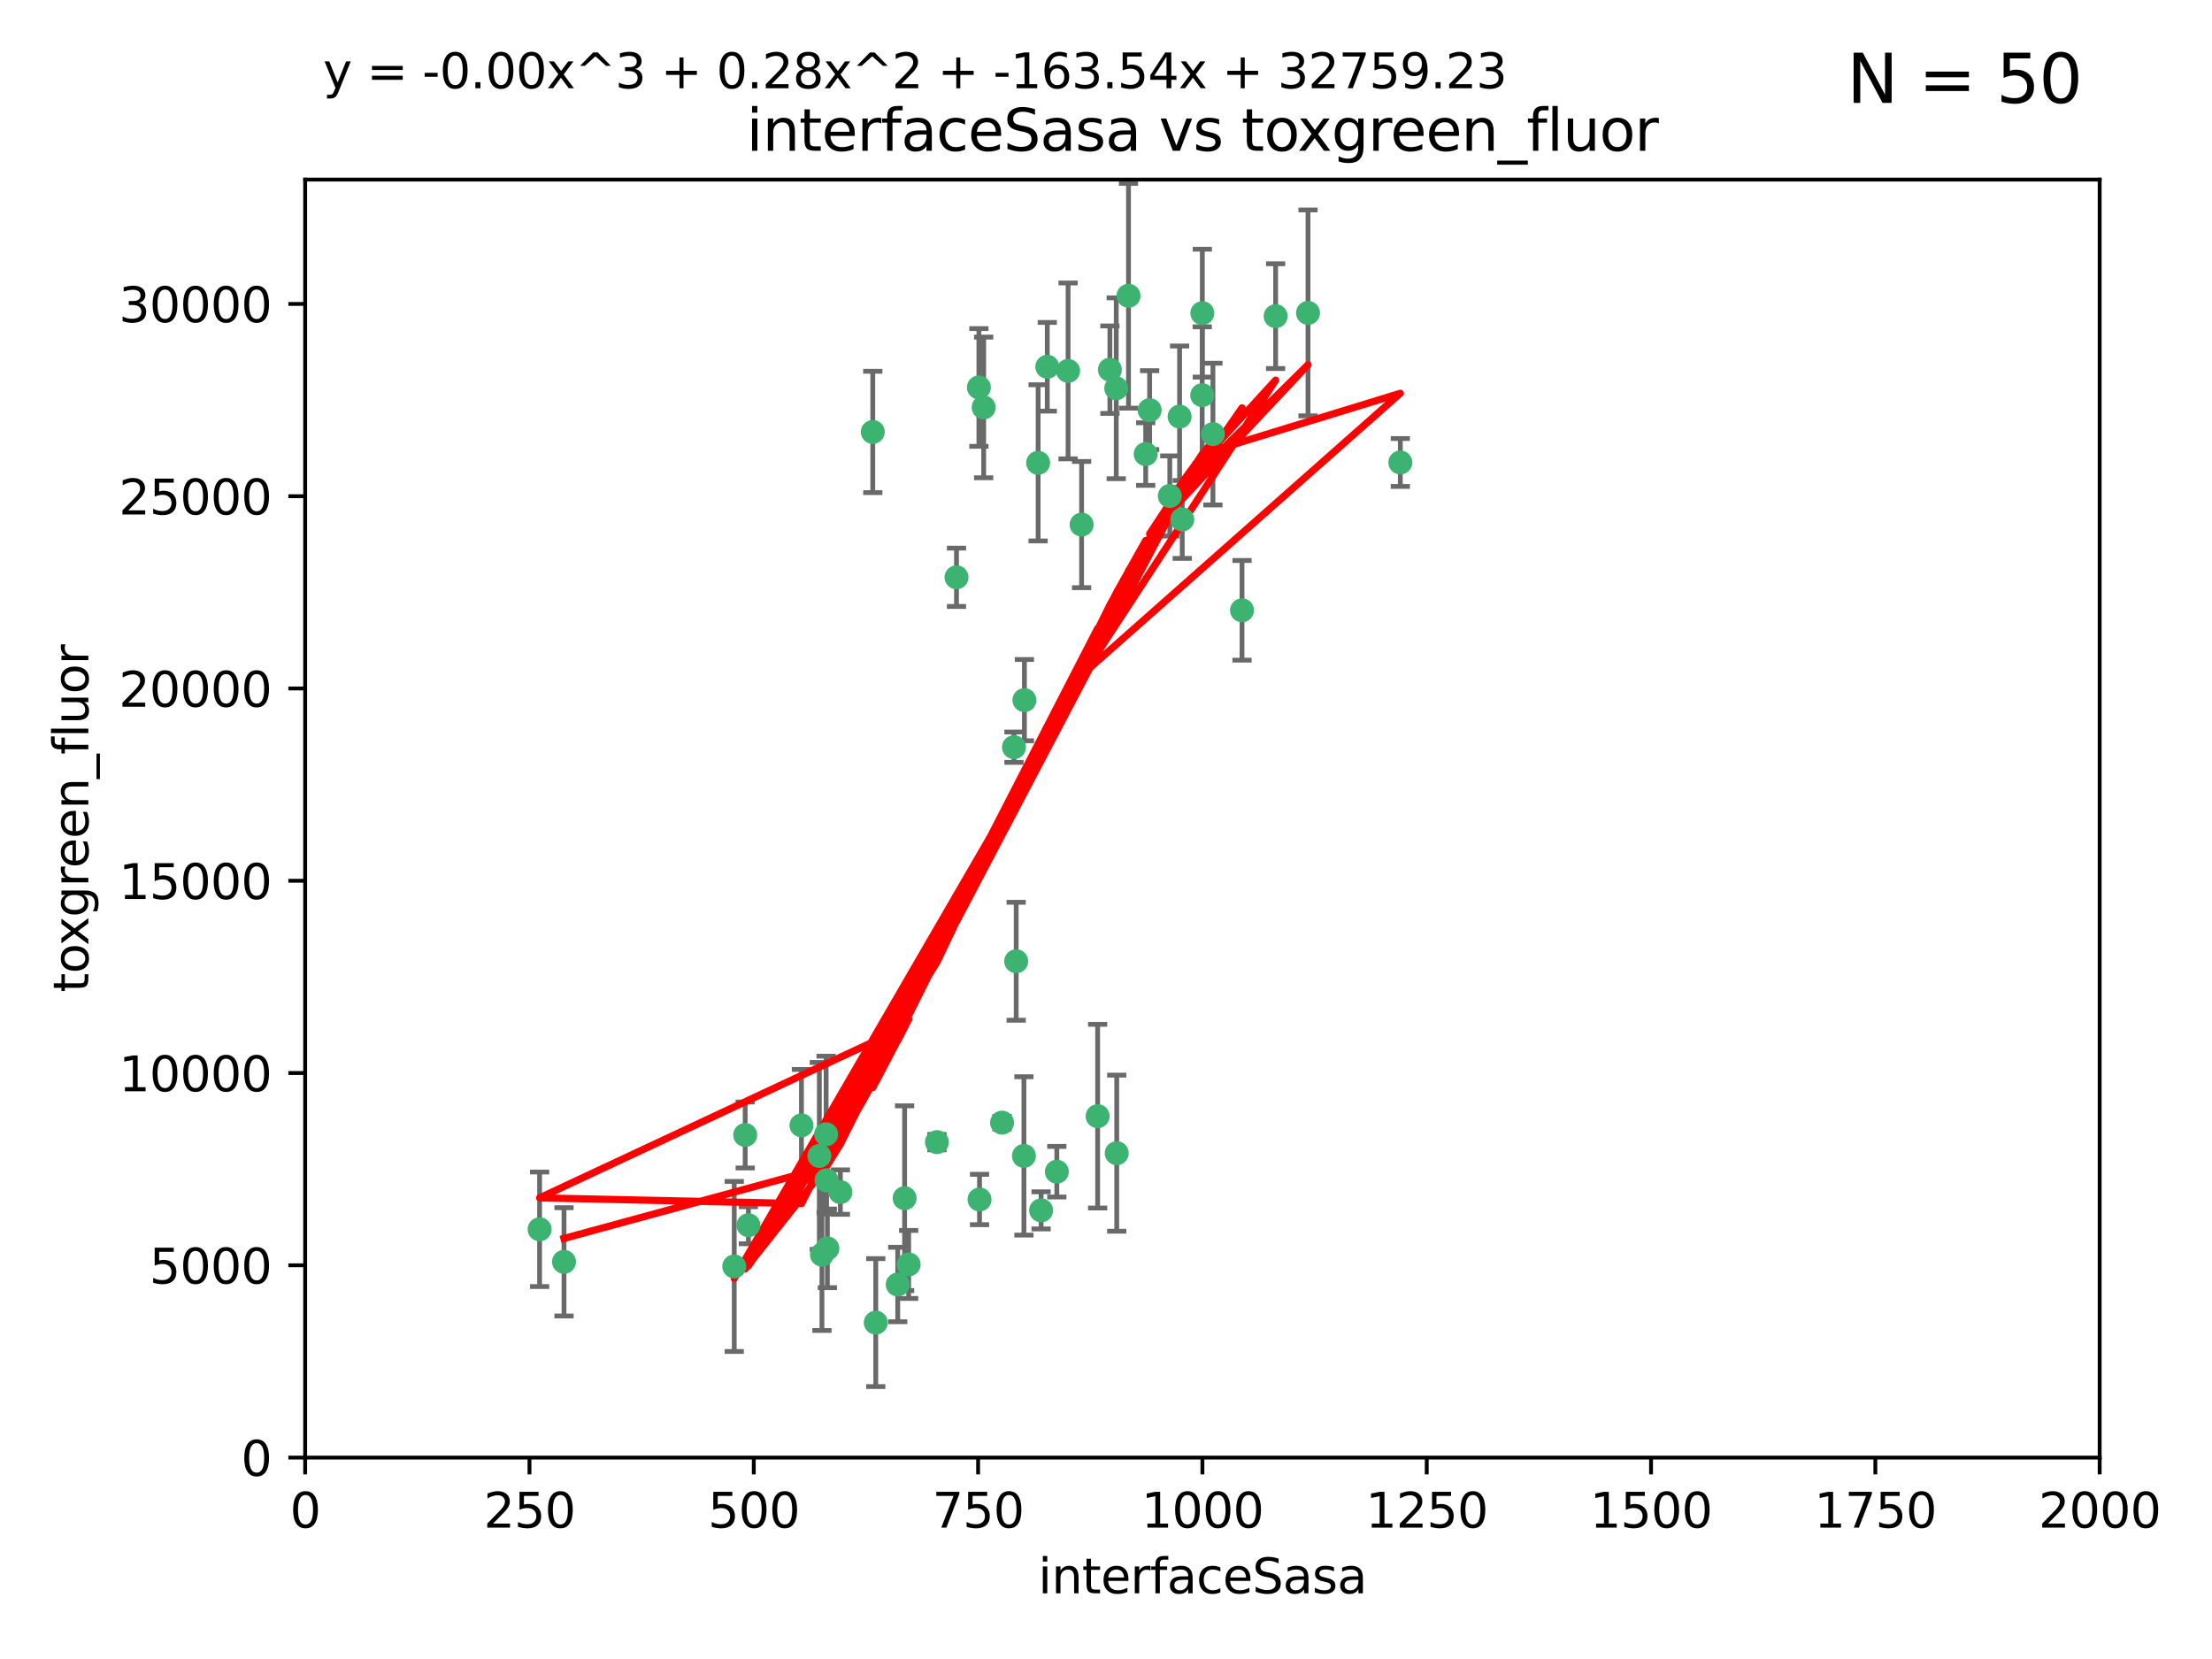 <?xml version="1.0" encoding="utf-8" standalone="no"?>
<!DOCTYPE svg PUBLIC "-//W3C//DTD SVG 1.1//EN"
  "http://www.w3.org/Graphics/SVG/1.1/DTD/svg11.dtd">
<svg xmlns:xlink="http://www.w3.org/1999/xlink" width="460.8pt" height="345.6pt" viewBox="0 0 460.8 345.6" xmlns="http://www.w3.org/2000/svg" version="1.1">
 <defs>
  <style type="text/css">*{stroke-linejoin: round; stroke-linecap: butt}</style>
 </defs>
 <g id="figure_1">
  <g id="patch_1">
   <path d="M 0 345.6 
L 460.8 345.6 
L 460.8 0 
L 0 0 
z
" style="fill: #ffffff"/>
  </g>
  <g id="axes_1">
   <g id="patch_2">
    <path d="M 63.571 303.64 
L 437.4 303.64 
L 437.4 37.411 
L 63.571 37.411 
z
" style="fill: #ffffff"/>
   </g>
   <g id="PathCollection_1">
    <defs>
     <path id="me9986a1f9c" d="M 0 1.118 
C 0.297 1.118 0.581 1 0.791 0.791 
C 1 0.581 1.118 0.297 1.118 0 
C 1.118 -0.297 1 -0.581 0.791 -0.791 
C 0.581 -1 0.297 -1.118 0 -1.118 
C -0.297 -1.118 -0.581 -1 -0.791 -0.791 
C -1 -0.581 -1.118 -0.297 -1.118 0 
C -1.118 0.297 -1 0.581 -0.791 0.791 
C -0.581 1 -0.297 1.118 0 1.118 
z
" style="stroke: #3cb371"/>
    </defs>
    <g clip-path="url(#p91a594db70)">
     <use xlink:href="#me9986a1f9c" x="243.693" y="103.319" style="fill: #3cb371; stroke: #3cb371"/>
     <use xlink:href="#me9986a1f9c" x="272.484" y="65.184" style="fill: #3cb371; stroke: #3cb371"/>
     <use xlink:href="#me9986a1f9c" x="239.489" y="85.438" style="fill: #3cb371; stroke: #3cb371"/>
     <use xlink:href="#me9986a1f9c" x="250.437" y="82.326" style="fill: #3cb371; stroke: #3cb371"/>
     <use xlink:href="#me9986a1f9c" x="218.168" y="76.407" style="fill: #3cb371; stroke: #3cb371"/>
     <use xlink:href="#me9986a1f9c" x="265.738" y="65.86" style="fill: #3cb371; stroke: #3cb371"/>
     <use xlink:href="#me9986a1f9c" x="246.284" y="108.214" style="fill: #3cb371; stroke: #3cb371"/>
     <use xlink:href="#me9986a1f9c" x="252.676" y="90.426" style="fill: #3cb371; stroke: #3cb371"/>
     <use xlink:href="#me9986a1f9c" x="235.088" y="61.614" style="fill: #3cb371; stroke: #3cb371"/>
     <use xlink:href="#me9986a1f9c" x="258.734" y="127.138" style="fill: #3cb371; stroke: #3cb371"/>
     <use xlink:href="#me9986a1f9c" x="232.534" y="80.887" style="fill: #3cb371; stroke: #3cb371"/>
     <use xlink:href="#me9986a1f9c" x="238.669" y="94.593" style="fill: #3cb371; stroke: #3cb371"/>
     <use xlink:href="#me9986a1f9c" x="231.211" y="77.01" style="fill: #3cb371; stroke: #3cb371"/>
     <use xlink:href="#me9986a1f9c" x="213.404" y="145.851" style="fill: #3cb371; stroke: #3cb371"/>
     <use xlink:href="#me9986a1f9c" x="245.731" y="86.787" style="fill: #3cb371; stroke: #3cb371"/>
     <use xlink:href="#me9986a1f9c" x="204.916" y="84.877" style="fill: #3cb371; stroke: #3cb371"/>
     <use xlink:href="#me9986a1f9c" x="222.501" y="77.272" style="fill: #3cb371; stroke: #3cb371"/>
     <use xlink:href="#me9986a1f9c" x="291.711" y="96.341" style="fill: #3cb371; stroke: #3cb371"/>
     <use xlink:href="#me9986a1f9c" x="250.465" y="65.233" style="fill: #3cb371; stroke: #3cb371"/>
     <use xlink:href="#me9986a1f9c" x="199.256" y="120.261" style="fill: #3cb371; stroke: #3cb371"/>
     <use xlink:href="#me9986a1f9c" x="211.69" y="200.248" style="fill: #3cb371; stroke: #3cb371"/>
     <use xlink:href="#me9986a1f9c" x="216.882" y="252.138" style="fill: #3cb371; stroke: #3cb371"/>
     <use xlink:href="#me9986a1f9c" x="216.26" y="96.418" style="fill: #3cb371; stroke: #3cb371"/>
     <use xlink:href="#me9986a1f9c" x="203.92" y="80.711" style="fill: #3cb371; stroke: #3cb371"/>
     <use xlink:href="#me9986a1f9c" x="181.815" y="89.982" style="fill: #3cb371; stroke: #3cb371"/>
     <use xlink:href="#me9986a1f9c" x="232.635" y="240.229" style="fill: #3cb371; stroke: #3cb371"/>
     <use xlink:href="#me9986a1f9c" x="220.157" y="244.087" style="fill: #3cb371; stroke: #3cb371"/>
     <use xlink:href="#me9986a1f9c" x="225.318" y="109.281" style="fill: #3cb371; stroke: #3cb371"/>
     <use xlink:href="#me9986a1f9c" x="211.23" y="155.653" style="fill: #3cb371; stroke: #3cb371"/>
     <use xlink:href="#me9986a1f9c" x="152.956" y="263.821" style="fill: #3cb371; stroke: #3cb371"/>
     <use xlink:href="#me9986a1f9c" x="213.303" y="240.798" style="fill: #3cb371; stroke: #3cb371"/>
     <use xlink:href="#me9986a1f9c" x="175.066" y="248.333" style="fill: #3cb371; stroke: #3cb371"/>
     <use xlink:href="#me9986a1f9c" x="172.357" y="260.057" style="fill: #3cb371; stroke: #3cb371"/>
     <use xlink:href="#me9986a1f9c" x="228.658" y="232.519" style="fill: #3cb371; stroke: #3cb371"/>
     <use xlink:href="#me9986a1f9c" x="166.957" y="234.427" style="fill: #3cb371; stroke: #3cb371"/>
     <use xlink:href="#me9986a1f9c" x="112.41" y="256.083" style="fill: #3cb371; stroke: #3cb371"/>
     <use xlink:href="#me9986a1f9c" x="188.445" y="249.606" style="fill: #3cb371; stroke: #3cb371"/>
     <use xlink:href="#me9986a1f9c" x="170.686" y="240.802" style="fill: #3cb371; stroke: #3cb371"/>
     <use xlink:href="#me9986a1f9c" x="172.183" y="245.879" style="fill: #3cb371; stroke: #3cb371"/>
     <use xlink:href="#me9986a1f9c" x="155.238" y="236.437" style="fill: #3cb371; stroke: #3cb371"/>
     <use xlink:href="#me9986a1f9c" x="195.181" y="237.927" style="fill: #3cb371; stroke: #3cb371"/>
     <use xlink:href="#me9986a1f9c" x="204.052" y="249.877" style="fill: #3cb371; stroke: #3cb371"/>
     <use xlink:href="#me9986a1f9c" x="155.909" y="255.236" style="fill: #3cb371; stroke: #3cb371"/>
     <use xlink:href="#me9986a1f9c" x="187.013" y="267.589" style="fill: #3cb371; stroke: #3cb371"/>
     <use xlink:href="#me9986a1f9c" x="189.29" y="263.407" style="fill: #3cb371; stroke: #3cb371"/>
     <use xlink:href="#me9986a1f9c" x="182.439" y="275.523" style="fill: #3cb371; stroke: #3cb371"/>
     <use xlink:href="#me9986a1f9c" x="208.742" y="233.87" style="fill: #3cb371; stroke: #3cb371"/>
     <use xlink:href="#me9986a1f9c" x="171.225" y="261.371" style="fill: #3cb371; stroke: #3cb371"/>
     <use xlink:href="#me9986a1f9c" x="172.097" y="236.293" style="fill: #3cb371; stroke: #3cb371"/>
     <use xlink:href="#me9986a1f9c" x="117.494" y="262.865" style="fill: #3cb371; stroke: #3cb371"/>
    </g>
   </g>
   <g id="matplotlib.axis_1">
    <g id="xtick_1">
     <g id="line2d_1">
      <defs>
       <path id="mc00f60d1b4" d="M 0 0 
L 0 3.5 
" style="stroke: #000000; stroke-width: 0.8"/>
      </defs>
      <g>
       <use xlink:href="#mc00f60d1b4" x="63.571" y="303.64" style="stroke: #000000; stroke-width: 0.8"/>
      </g>
     </g>
     <g id="text_1">
      <!-- 0 -->
      <g transform="translate(60.39 318.238)scale(0.1 -0.1)">
       <defs>
        <path id="DejaVuSans-30" d="M 2034 4250 
Q 1547 4250 1301 3770 
Q 1056 3291 1056 2328 
Q 1056 1369 1301 889 
Q 1547 409 2034 409 
Q 2525 409 2770 889 
Q 3016 1369 3016 2328 
Q 3016 3291 2770 3770 
Q 2525 4250 2034 4250 
z
M 2034 4750 
Q 2819 4750 3233 4129 
Q 3647 3509 3647 2328 
Q 3647 1150 3233 529 
Q 2819 -91 2034 -91 
Q 1250 -91 836 529 
Q 422 1150 422 2328 
Q 422 3509 836 4129 
Q 1250 4750 2034 4750 
z
" transform="scale(0.016)"/>
       </defs>
       <use xlink:href="#DejaVuSans-30"/>
      </g>
     </g>
    </g>
    <g id="xtick_2">
     <g id="line2d_2">
      <g>
       <use xlink:href="#mc00f60d1b4" x="110.3" y="303.64" style="stroke: #000000; stroke-width: 0.8"/>
      </g>
     </g>
     <g id="text_2">
      <!-- 250 -->
      <g transform="translate(100.756 318.238)scale(0.1 -0.1)">
       <defs>
        <path id="DejaVuSans-32" d="M 1228 531 
L 3431 531 
L 3431 0 
L 469 0 
L 469 531 
Q 828 903 1448 1529 
Q 2069 2156 2228 2338 
Q 2531 2678 2651 2914 
Q 2772 3150 2772 3378 
Q 2772 3750 2511 3984 
Q 2250 4219 1831 4219 
Q 1534 4219 1204 4116 
Q 875 4013 500 3803 
L 500 4441 
Q 881 4594 1212 4672 
Q 1544 4750 1819 4750 
Q 2544 4750 2975 4387 
Q 3406 4025 3406 3419 
Q 3406 3131 3298 2873 
Q 3191 2616 2906 2266 
Q 2828 2175 2409 1742 
Q 1991 1309 1228 531 
z
" transform="scale(0.016)"/>
        <path id="DejaVuSans-35" d="M 691 4666 
L 3169 4666 
L 3169 4134 
L 1269 4134 
L 1269 2991 
Q 1406 3038 1543 3061 
Q 1681 3084 1819 3084 
Q 2600 3084 3056 2656 
Q 3513 2228 3513 1497 
Q 3513 744 3044 326 
Q 2575 -91 1722 -91 
Q 1428 -91 1123 -41 
Q 819 9 494 109 
L 494 744 
Q 775 591 1075 516 
Q 1375 441 1709 441 
Q 2250 441 2565 725 
Q 2881 1009 2881 1497 
Q 2881 1984 2565 2268 
Q 2250 2553 1709 2553 
Q 1456 2553 1204 2497 
Q 953 2441 691 2322 
L 691 4666 
z
" transform="scale(0.016)"/>
       </defs>
       <use xlink:href="#DejaVuSans-32"/>
       <use xlink:href="#DejaVuSans-35" x="63.623"/>
       <use xlink:href="#DejaVuSans-30" x="127.246"/>
      </g>
     </g>
    </g>
    <g id="xtick_3">
     <g id="line2d_3">
      <g>
       <use xlink:href="#mc00f60d1b4" x="157.028" y="303.64" style="stroke: #000000; stroke-width: 0.8"/>
      </g>
     </g>
     <g id="text_3">
      <!-- 500 -->
      <g transform="translate(147.485 318.238)scale(0.1 -0.1)">
       <use xlink:href="#DejaVuSans-35"/>
       <use xlink:href="#DejaVuSans-30" x="63.623"/>
       <use xlink:href="#DejaVuSans-30" x="127.246"/>
      </g>
     </g>
    </g>
    <g id="xtick_4">
     <g id="line2d_4">
      <g>
       <use xlink:href="#mc00f60d1b4" x="203.757" y="303.64" style="stroke: #000000; stroke-width: 0.8"/>
      </g>
     </g>
     <g id="text_4">
      <!-- 750 -->
      <g transform="translate(194.213 318.238)scale(0.1 -0.1)">
       <defs>
        <path id="DejaVuSans-37" d="M 525 4666 
L 3525 4666 
L 3525 4397 
L 1831 0 
L 1172 0 
L 2766 4134 
L 525 4134 
L 525 4666 
z
" transform="scale(0.016)"/>
       </defs>
       <use xlink:href="#DejaVuSans-37"/>
       <use xlink:href="#DejaVuSans-35" x="63.623"/>
       <use xlink:href="#DejaVuSans-30" x="127.246"/>
      </g>
     </g>
    </g>
    <g id="xtick_5">
     <g id="line2d_5">
      <g>
       <use xlink:href="#mc00f60d1b4" x="250.486" y="303.64" style="stroke: #000000; stroke-width: 0.8"/>
      </g>
     </g>
     <g id="text_5">
      <!-- 1000 -->
      <g transform="translate(237.761 318.238)scale(0.1 -0.1)">
       <defs>
        <path id="DejaVuSans-31" d="M 794 531 
L 1825 531 
L 1825 4091 
L 703 3866 
L 703 4441 
L 1819 4666 
L 2450 4666 
L 2450 531 
L 3481 531 
L 3481 0 
L 794 0 
L 794 531 
z
" transform="scale(0.016)"/>
       </defs>
       <use xlink:href="#DejaVuSans-31"/>
       <use xlink:href="#DejaVuSans-30" x="63.623"/>
       <use xlink:href="#DejaVuSans-30" x="127.246"/>
       <use xlink:href="#DejaVuSans-30" x="190.869"/>
      </g>
     </g>
    </g>
    <g id="xtick_6">
     <g id="line2d_6">
      <g>
       <use xlink:href="#mc00f60d1b4" x="297.214" y="303.64" style="stroke: #000000; stroke-width: 0.8"/>
      </g>
     </g>
     <g id="text_6">
      <!-- 1250 -->
      <g transform="translate(284.489 318.238)scale(0.1 -0.1)">
       <use xlink:href="#DejaVuSans-31"/>
       <use xlink:href="#DejaVuSans-32" x="63.623"/>
       <use xlink:href="#DejaVuSans-35" x="127.246"/>
       <use xlink:href="#DejaVuSans-30" x="190.869"/>
      </g>
     </g>
    </g>
    <g id="xtick_7">
     <g id="line2d_7">
      <g>
       <use xlink:href="#mc00f60d1b4" x="343.943" y="303.64" style="stroke: #000000; stroke-width: 0.8"/>
      </g>
     </g>
     <g id="text_7">
      <!-- 1500 -->
      <g transform="translate(331.218 318.238)scale(0.1 -0.1)">
       <use xlink:href="#DejaVuSans-31"/>
       <use xlink:href="#DejaVuSans-35" x="63.623"/>
       <use xlink:href="#DejaVuSans-30" x="127.246"/>
       <use xlink:href="#DejaVuSans-30" x="190.869"/>
      </g>
     </g>
    </g>
    <g id="xtick_8">
     <g id="line2d_8">
      <g>
       <use xlink:href="#mc00f60d1b4" x="390.671" y="303.64" style="stroke: #000000; stroke-width: 0.8"/>
      </g>
     </g>
     <g id="text_8">
      <!-- 1750 -->
      <g transform="translate(377.946 318.238)scale(0.1 -0.1)">
       <use xlink:href="#DejaVuSans-31"/>
       <use xlink:href="#DejaVuSans-37" x="63.623"/>
       <use xlink:href="#DejaVuSans-35" x="127.246"/>
       <use xlink:href="#DejaVuSans-30" x="190.869"/>
      </g>
     </g>
    </g>
    <g id="xtick_9">
     <g id="line2d_9">
      <g>
       <use xlink:href="#mc00f60d1b4" x="437.4" y="303.64" style="stroke: #000000; stroke-width: 0.8"/>
      </g>
     </g>
     <g id="text_9">
      <!-- 2000 -->
      <g transform="translate(424.675 318.238)scale(0.1 -0.1)">
       <use xlink:href="#DejaVuSans-32"/>
       <use xlink:href="#DejaVuSans-30" x="63.623"/>
       <use xlink:href="#DejaVuSans-30" x="127.246"/>
       <use xlink:href="#DejaVuSans-30" x="190.869"/>
      </g>
     </g>
    </g>
    <g id="text_10">
     <!-- interfaceSasa -->
     <g transform="translate(216.279 331.917)scale(0.1 -0.1)">
      <defs>
       <path id="DejaVuSans-69" d="M 603 3500 
L 1178 3500 
L 1178 0 
L 603 0 
L 603 3500 
z
M 603 4863 
L 1178 4863 
L 1178 4134 
L 603 4134 
L 603 4863 
z
" transform="scale(0.016)"/>
       <path id="DejaVuSans-6e" d="M 3513 2113 
L 3513 0 
L 2938 0 
L 2938 2094 
Q 2938 2591 2744 2837 
Q 2550 3084 2163 3084 
Q 1697 3084 1428 2787 
Q 1159 2491 1159 1978 
L 1159 0 
L 581 0 
L 581 3500 
L 1159 3500 
L 1159 2956 
Q 1366 3272 1645 3428 
Q 1925 3584 2291 3584 
Q 2894 3584 3203 3211 
Q 3513 2838 3513 2113 
z
" transform="scale(0.016)"/>
       <path id="DejaVuSans-74" d="M 1172 4494 
L 1172 3500 
L 2356 3500 
L 2356 3053 
L 1172 3053 
L 1172 1153 
Q 1172 725 1289 603 
Q 1406 481 1766 481 
L 2356 481 
L 2356 0 
L 1766 0 
Q 1100 0 847 248 
Q 594 497 594 1153 
L 594 3053 
L 172 3053 
L 172 3500 
L 594 3500 
L 594 4494 
L 1172 4494 
z
" transform="scale(0.016)"/>
       <path id="DejaVuSans-65" d="M 3597 1894 
L 3597 1613 
L 953 1613 
Q 991 1019 1311 708 
Q 1631 397 2203 397 
Q 2534 397 2845 478 
Q 3156 559 3463 722 
L 3463 178 
Q 3153 47 2828 -22 
Q 2503 -91 2169 -91 
Q 1331 -91 842 396 
Q 353 884 353 1716 
Q 353 2575 817 3079 
Q 1281 3584 2069 3584 
Q 2775 3584 3186 3129 
Q 3597 2675 3597 1894 
z
M 3022 2063 
Q 3016 2534 2758 2815 
Q 2500 3097 2075 3097 
Q 1594 3097 1305 2825 
Q 1016 2553 972 2059 
L 3022 2063 
z
" transform="scale(0.016)"/>
       <path id="DejaVuSans-72" d="M 2631 2963 
Q 2534 3019 2420 3045 
Q 2306 3072 2169 3072 
Q 1681 3072 1420 2755 
Q 1159 2438 1159 1844 
L 1159 0 
L 581 0 
L 581 3500 
L 1159 3500 
L 1159 2956 
Q 1341 3275 1631 3429 
Q 1922 3584 2338 3584 
Q 2397 3584 2469 3576 
Q 2541 3569 2628 3553 
L 2631 2963 
z
" transform="scale(0.016)"/>
       <path id="DejaVuSans-66" d="M 2375 4863 
L 2375 4384 
L 1825 4384 
Q 1516 4384 1395 4259 
Q 1275 4134 1275 3809 
L 1275 3500 
L 2222 3500 
L 2222 3053 
L 1275 3053 
L 1275 0 
L 697 0 
L 697 3053 
L 147 3053 
L 147 3500 
L 697 3500 
L 697 3744 
Q 697 4328 969 4595 
Q 1241 4863 1831 4863 
L 2375 4863 
z
" transform="scale(0.016)"/>
       <path id="DejaVuSans-61" d="M 2194 1759 
Q 1497 1759 1228 1600 
Q 959 1441 959 1056 
Q 959 750 1161 570 
Q 1363 391 1709 391 
Q 2188 391 2477 730 
Q 2766 1069 2766 1631 
L 2766 1759 
L 2194 1759 
z
M 3341 1997 
L 3341 0 
L 2766 0 
L 2766 531 
Q 2569 213 2275 61 
Q 1981 -91 1556 -91 
Q 1019 -91 701 211 
Q 384 513 384 1019 
Q 384 1609 779 1909 
Q 1175 2209 1959 2209 
L 2766 2209 
L 2766 2266 
Q 2766 2663 2505 2880 
Q 2244 3097 1772 3097 
Q 1472 3097 1187 3025 
Q 903 2953 641 2809 
L 641 3341 
Q 956 3463 1253 3523 
Q 1550 3584 1831 3584 
Q 2591 3584 2966 3190 
Q 3341 2797 3341 1997 
z
" transform="scale(0.016)"/>
       <path id="DejaVuSans-63" d="M 3122 3366 
L 3122 2828 
Q 2878 2963 2633 3030 
Q 2388 3097 2138 3097 
Q 1578 3097 1268 2742 
Q 959 2388 959 1747 
Q 959 1106 1268 751 
Q 1578 397 2138 397 
Q 2388 397 2633 464 
Q 2878 531 3122 666 
L 3122 134 
Q 2881 22 2623 -34 
Q 2366 -91 2075 -91 
Q 1284 -91 818 406 
Q 353 903 353 1747 
Q 353 2603 823 3093 
Q 1294 3584 2113 3584 
Q 2378 3584 2631 3529 
Q 2884 3475 3122 3366 
z
" transform="scale(0.016)"/>
       <path id="DejaVuSans-53" d="M 3425 4513 
L 3425 3897 
Q 3066 4069 2747 4153 
Q 2428 4238 2131 4238 
Q 1616 4238 1336 4038 
Q 1056 3838 1056 3469 
Q 1056 3159 1242 3001 
Q 1428 2844 1947 2747 
L 2328 2669 
Q 3034 2534 3370 2195 
Q 3706 1856 3706 1288 
Q 3706 609 3251 259 
Q 2797 -91 1919 -91 
Q 1588 -91 1214 -16 
Q 841 59 441 206 
L 441 856 
Q 825 641 1194 531 
Q 1563 422 1919 422 
Q 2459 422 2753 634 
Q 3047 847 3047 1241 
Q 3047 1584 2836 1778 
Q 2625 1972 2144 2069 
L 1759 2144 
Q 1053 2284 737 2584 
Q 422 2884 422 3419 
Q 422 4038 858 4394 
Q 1294 4750 2059 4750 
Q 2388 4750 2728 4690 
Q 3069 4631 3425 4513 
z
" transform="scale(0.016)"/>
       <path id="DejaVuSans-73" d="M 2834 3397 
L 2834 2853 
Q 2591 2978 2328 3040 
Q 2066 3103 1784 3103 
Q 1356 3103 1142 2972 
Q 928 2841 928 2578 
Q 928 2378 1081 2264 
Q 1234 2150 1697 2047 
L 1894 2003 
Q 2506 1872 2764 1633 
Q 3022 1394 3022 966 
Q 3022 478 2636 193 
Q 2250 -91 1575 -91 
Q 1294 -91 989 -36 
Q 684 19 347 128 
L 347 722 
Q 666 556 975 473 
Q 1284 391 1588 391 
Q 1994 391 2212 530 
Q 2431 669 2431 922 
Q 2431 1156 2273 1281 
Q 2116 1406 1581 1522 
L 1381 1569 
Q 847 1681 609 1914 
Q 372 2147 372 2553 
Q 372 3047 722 3315 
Q 1072 3584 1716 3584 
Q 2034 3584 2315 3537 
Q 2597 3491 2834 3397 
z
" transform="scale(0.016)"/>
      </defs>
      <use xlink:href="#DejaVuSans-69"/>
      <use xlink:href="#DejaVuSans-6e" x="27.783"/>
      <use xlink:href="#DejaVuSans-74" x="91.162"/>
      <use xlink:href="#DejaVuSans-65" x="130.371"/>
      <use xlink:href="#DejaVuSans-72" x="191.895"/>
      <use xlink:href="#DejaVuSans-66" x="233.008"/>
      <use xlink:href="#DejaVuSans-61" x="268.213"/>
      <use xlink:href="#DejaVuSans-63" x="329.492"/>
      <use xlink:href="#DejaVuSans-65" x="384.473"/>
      <use xlink:href="#DejaVuSans-53" x="445.996"/>
      <use xlink:href="#DejaVuSans-61" x="509.473"/>
      <use xlink:href="#DejaVuSans-73" x="570.752"/>
      <use xlink:href="#DejaVuSans-61" x="622.852"/>
     </g>
    </g>
   </g>
   <g id="matplotlib.axis_2">
    <g id="ytick_1">
     <g id="line2d_10">
      <defs>
       <path id="mcfb95c2ca8" d="M 0 0 
L -3.5 0 
" style="stroke: #000000; stroke-width: 0.8"/>
      </defs>
      <g>
       <use xlink:href="#mcfb95c2ca8" x="63.571" y="303.64" style="stroke: #000000; stroke-width: 0.8"/>
      </g>
     </g>
     <g id="text_11">
      <!-- 0 -->
      <g transform="translate(50.209 307.439)scale(0.1 -0.1)">
       <use xlink:href="#DejaVuSans-30"/>
      </g>
     </g>
    </g>
    <g id="ytick_2">
     <g id="line2d_11">
      <g>
       <use xlink:href="#mcfb95c2ca8" x="63.571" y="263.586" style="stroke: #000000; stroke-width: 0.8"/>
      </g>
     </g>
     <g id="text_12">
      <!-- 5000 -->
      <g transform="translate(31.121 267.385)scale(0.1 -0.1)">
       <use xlink:href="#DejaVuSans-35"/>
       <use xlink:href="#DejaVuSans-30" x="63.623"/>
       <use xlink:href="#DejaVuSans-30" x="127.246"/>
       <use xlink:href="#DejaVuSans-30" x="190.869"/>
      </g>
     </g>
    </g>
    <g id="ytick_3">
     <g id="line2d_12">
      <g>
       <use xlink:href="#mcfb95c2ca8" x="63.571" y="223.532" style="stroke: #000000; stroke-width: 0.8"/>
      </g>
     </g>
     <g id="text_13">
      <!-- 10000 -->
      <g transform="translate(24.759 227.331)scale(0.1 -0.1)">
       <use xlink:href="#DejaVuSans-31"/>
       <use xlink:href="#DejaVuSans-30" x="63.623"/>
       <use xlink:href="#DejaVuSans-30" x="127.246"/>
       <use xlink:href="#DejaVuSans-30" x="190.869"/>
       <use xlink:href="#DejaVuSans-30" x="254.492"/>
      </g>
     </g>
    </g>
    <g id="ytick_4">
     <g id="line2d_13">
      <g>
       <use xlink:href="#mcfb95c2ca8" x="63.571" y="183.478" style="stroke: #000000; stroke-width: 0.8"/>
      </g>
     </g>
     <g id="text_14">
      <!-- 15000 -->
      <g transform="translate(24.759 187.278)scale(0.1 -0.1)">
       <use xlink:href="#DejaVuSans-31"/>
       <use xlink:href="#DejaVuSans-35" x="63.623"/>
       <use xlink:href="#DejaVuSans-30" x="127.246"/>
       <use xlink:href="#DejaVuSans-30" x="190.869"/>
       <use xlink:href="#DejaVuSans-30" x="254.492"/>
      </g>
     </g>
    </g>
    <g id="ytick_5">
     <g id="line2d_14">
      <g>
       <use xlink:href="#mcfb95c2ca8" x="63.571" y="143.424" style="stroke: #000000; stroke-width: 0.8"/>
      </g>
     </g>
     <g id="text_15">
      <!-- 20000 -->
      <g transform="translate(24.759 147.224)scale(0.1 -0.1)">
       <use xlink:href="#DejaVuSans-32"/>
       <use xlink:href="#DejaVuSans-30" x="63.623"/>
       <use xlink:href="#DejaVuSans-30" x="127.246"/>
       <use xlink:href="#DejaVuSans-30" x="190.869"/>
       <use xlink:href="#DejaVuSans-30" x="254.492"/>
      </g>
     </g>
    </g>
    <g id="ytick_6">
     <g id="line2d_15">
      <g>
       <use xlink:href="#mcfb95c2ca8" x="63.571" y="103.371" style="stroke: #000000; stroke-width: 0.8"/>
      </g>
     </g>
     <g id="text_16">
      <!-- 25000 -->
      <g transform="translate(24.759 107.17)scale(0.1 -0.1)">
       <use xlink:href="#DejaVuSans-32"/>
       <use xlink:href="#DejaVuSans-35" x="63.623"/>
       <use xlink:href="#DejaVuSans-30" x="127.246"/>
       <use xlink:href="#DejaVuSans-30" x="190.869"/>
       <use xlink:href="#DejaVuSans-30" x="254.492"/>
      </g>
     </g>
    </g>
    <g id="ytick_7">
     <g id="line2d_16">
      <g>
       <use xlink:href="#mcfb95c2ca8" x="63.571" y="63.317" style="stroke: #000000; stroke-width: 0.8"/>
      </g>
     </g>
     <g id="text_17">
      <!-- 30000 -->
      <g transform="translate(24.759 67.116)scale(0.1 -0.1)">
       <defs>
        <path id="DejaVuSans-33" d="M 2597 2516 
Q 3050 2419 3304 2112 
Q 3559 1806 3559 1356 
Q 3559 666 3084 287 
Q 2609 -91 1734 -91 
Q 1441 -91 1130 -33 
Q 819 25 488 141 
L 488 750 
Q 750 597 1062 519 
Q 1375 441 1716 441 
Q 2309 441 2620 675 
Q 2931 909 2931 1356 
Q 2931 1769 2642 2001 
Q 2353 2234 1838 2234 
L 1294 2234 
L 1294 2753 
L 1863 2753 
Q 2328 2753 2575 2939 
Q 2822 3125 2822 3475 
Q 2822 3834 2567 4026 
Q 2313 4219 1838 4219 
Q 1578 4219 1281 4162 
Q 984 4106 628 3988 
L 628 4550 
Q 988 4650 1302 4700 
Q 1616 4750 1894 4750 
Q 2613 4750 3031 4423 
Q 3450 4097 3450 3541 
Q 3450 3153 3228 2886 
Q 3006 2619 2597 2516 
z
" transform="scale(0.016)"/>
       </defs>
       <use xlink:href="#DejaVuSans-33"/>
       <use xlink:href="#DejaVuSans-30" x="63.623"/>
       <use xlink:href="#DejaVuSans-30" x="127.246"/>
       <use xlink:href="#DejaVuSans-30" x="190.869"/>
       <use xlink:href="#DejaVuSans-30" x="254.492"/>
      </g>
     </g>
    </g>
    <g id="text_18">
     <!-- toxgreen_fluor -->
     <g transform="translate(18.401 206.72)rotate(-90)scale(0.1 -0.1)">
      <defs>
       <path id="DejaVuSans-6f" d="M 1959 3097 
Q 1497 3097 1228 2736 
Q 959 2375 959 1747 
Q 959 1119 1226 758 
Q 1494 397 1959 397 
Q 2419 397 2687 759 
Q 2956 1122 2956 1747 
Q 2956 2369 2687 2733 
Q 2419 3097 1959 3097 
z
M 1959 3584 
Q 2709 3584 3137 3096 
Q 3566 2609 3566 1747 
Q 3566 888 3137 398 
Q 2709 -91 1959 -91 
Q 1206 -91 779 398 
Q 353 888 353 1747 
Q 353 2609 779 3096 
Q 1206 3584 1959 3584 
z
" transform="scale(0.016)"/>
       <path id="DejaVuSans-78" d="M 3513 3500 
L 2247 1797 
L 3578 0 
L 2900 0 
L 1881 1375 
L 863 0 
L 184 0 
L 1544 1831 
L 300 3500 
L 978 3500 
L 1906 2253 
L 2834 3500 
L 3513 3500 
z
" transform="scale(0.016)"/>
       <path id="DejaVuSans-67" d="M 2906 1791 
Q 2906 2416 2648 2759 
Q 2391 3103 1925 3103 
Q 1463 3103 1205 2759 
Q 947 2416 947 1791 
Q 947 1169 1205 825 
Q 1463 481 1925 481 
Q 2391 481 2648 825 
Q 2906 1169 2906 1791 
z
M 3481 434 
Q 3481 -459 3084 -895 
Q 2688 -1331 1869 -1331 
Q 1566 -1331 1297 -1286 
Q 1028 -1241 775 -1147 
L 775 -588 
Q 1028 -725 1275 -790 
Q 1522 -856 1778 -856 
Q 2344 -856 2625 -561 
Q 2906 -266 2906 331 
L 2906 616 
Q 2728 306 2450 153 
Q 2172 0 1784 0 
Q 1141 0 747 490 
Q 353 981 353 1791 
Q 353 2603 747 3093 
Q 1141 3584 1784 3584 
Q 2172 3584 2450 3431 
Q 2728 3278 2906 2969 
L 2906 3500 
L 3481 3500 
L 3481 434 
z
" transform="scale(0.016)"/>
       <path id="DejaVuSans-5f" d="M 3263 -1063 
L 3263 -1509 
L -63 -1509 
L -63 -1063 
L 3263 -1063 
z
" transform="scale(0.016)"/>
       <path id="DejaVuSans-6c" d="M 603 4863 
L 1178 4863 
L 1178 0 
L 603 0 
L 603 4863 
z
" transform="scale(0.016)"/>
       <path id="DejaVuSans-75" d="M 544 1381 
L 544 3500 
L 1119 3500 
L 1119 1403 
Q 1119 906 1312 657 
Q 1506 409 1894 409 
Q 2359 409 2629 706 
Q 2900 1003 2900 1516 
L 2900 3500 
L 3475 3500 
L 3475 0 
L 2900 0 
L 2900 538 
Q 2691 219 2414 64 
Q 2138 -91 1772 -91 
Q 1169 -91 856 284 
Q 544 659 544 1381 
z
M 1991 3584 
L 1991 3584 
z
" transform="scale(0.016)"/>
      </defs>
      <use xlink:href="#DejaVuSans-74"/>
      <use xlink:href="#DejaVuSans-6f" x="39.209"/>
      <use xlink:href="#DejaVuSans-78" x="97.266"/>
      <use xlink:href="#DejaVuSans-67" x="156.445"/>
      <use xlink:href="#DejaVuSans-72" x="219.922"/>
      <use xlink:href="#DejaVuSans-65" x="258.785"/>
      <use xlink:href="#DejaVuSans-65" x="320.309"/>
      <use xlink:href="#DejaVuSans-6e" x="381.832"/>
      <use xlink:href="#DejaVuSans-5f" x="445.211"/>
      <use xlink:href="#DejaVuSans-66" x="495.211"/>
      <use xlink:href="#DejaVuSans-6c" x="530.416"/>
      <use xlink:href="#DejaVuSans-75" x="558.199"/>
      <use xlink:href="#DejaVuSans-6f" x="621.578"/>
      <use xlink:href="#DejaVuSans-72" x="682.76"/>
     </g>
    </g>
   </g>
   <g id="LineCollection_1">
    <path d="M 243.693 111.662 
L 243.693 94.976 
" clip-path="url(#p91a594db70)" style="fill: none; stroke: #696969"/>
    <path d="M 272.484 86.629 
L 272.484 43.739 
" clip-path="url(#p91a594db70)" style="fill: none; stroke: #696969"/>
    <path d="M 239.489 93.658 
L 239.489 77.218 
" clip-path="url(#p91a594db70)" style="fill: none; stroke: #696969"/>
    <path d="M 250.437 96.567 
L 250.437 68.086 
" clip-path="url(#p91a594db70)" style="fill: none; stroke: #696969"/>
    <path d="M 218.168 85.641 
L 218.168 67.173 
" clip-path="url(#p91a594db70)" style="fill: none; stroke: #696969"/>
    <path d="M 265.738 76.775 
L 265.738 54.946 
" clip-path="url(#p91a594db70)" style="fill: none; stroke: #696969"/>
    <path d="M 246.284 116.326 
L 246.284 100.101 
" clip-path="url(#p91a594db70)" style="fill: none; stroke: #696969"/>
    <path d="M 252.676 105.189 
L 252.676 75.663 
" clip-path="url(#p91a594db70)" style="fill: none; stroke: #696969"/>
    <path d="M 235.088 85.029 
L 235.088 38.199 
" clip-path="url(#p91a594db70)" style="fill: none; stroke: #696969"/>
    <path d="M 258.734 137.518 
L 258.734 116.759 
" clip-path="url(#p91a594db70)" style="fill: none; stroke: #696969"/>
    <path d="M 232.534 99.727 
L 232.534 62.047 
" clip-path="url(#p91a594db70)" style="fill: none; stroke: #696969"/>
    <path d="M 238.669 101.108 
L 238.669 88.078 
" clip-path="url(#p91a594db70)" style="fill: none; stroke: #696969"/>
    <path d="M 231.211 86.119 
L 231.211 67.901 
" clip-path="url(#p91a594db70)" style="fill: none; stroke: #696969"/>
    <path d="M 213.404 154.314 
L 213.404 137.387 
" clip-path="url(#p91a594db70)" style="fill: none; stroke: #696969"/>
    <path d="M 245.731 101.495 
L 245.731 72.08 
" clip-path="url(#p91a594db70)" style="fill: none; stroke: #696969"/>
    <path d="M 204.916 99.526 
L 204.916 70.227 
" clip-path="url(#p91a594db70)" style="fill: none; stroke: #696969"/>
    <path d="M 222.501 95.589 
L 222.501 58.955 
" clip-path="url(#p91a594db70)" style="fill: none; stroke: #696969"/>
    <path d="M 291.711 101.329 
L 291.711 91.353 
" clip-path="url(#p91a594db70)" style="fill: none; stroke: #696969"/>
    <path d="M 250.465 78.556 
L 250.465 51.911 
" clip-path="url(#p91a594db70)" style="fill: none; stroke: #696969"/>
    <path d="M 199.256 126.332 
L 199.256 114.19 
" clip-path="url(#p91a594db70)" style="fill: none; stroke: #696969"/>
    <path d="M 211.69 212.532 
L 211.69 187.964 
" clip-path="url(#p91a594db70)" style="fill: none; stroke: #696969"/>
    <path d="M 216.882 256.007 
L 216.882 248.269 
" clip-path="url(#p91a594db70)" style="fill: none; stroke: #696969"/>
    <path d="M 216.26 112.691 
L 216.26 80.146 
" clip-path="url(#p91a594db70)" style="fill: none; stroke: #696969"/>
    <path d="M 203.92 92.975 
L 203.92 68.447 
" clip-path="url(#p91a594db70)" style="fill: none; stroke: #696969"/>
    <path d="M 181.815 102.623 
L 181.815 77.342 
" clip-path="url(#p91a594db70)" style="fill: none; stroke: #696969"/>
    <path d="M 232.635 256.484 
L 232.635 223.973 
" clip-path="url(#p91a594db70)" style="fill: none; stroke: #696969"/>
    <path d="M 220.157 249.358 
L 220.157 238.816 
" clip-path="url(#p91a594db70)" style="fill: none; stroke: #696969"/>
    <path d="M 225.318 122.425 
L 225.318 96.137 
" clip-path="url(#p91a594db70)" style="fill: none; stroke: #696969"/>
    <path d="M 211.23 158.82 
L 211.23 152.486 
" clip-path="url(#p91a594db70)" style="fill: none; stroke: #696969"/>
    <path d="M 152.956 281.536 
L 152.956 246.107 
" clip-path="url(#p91a594db70)" style="fill: none; stroke: #696969"/>
    <path d="M 213.303 257.291 
L 213.303 224.306 
" clip-path="url(#p91a594db70)" style="fill: none; stroke: #696969"/>
    <path d="M 175.066 252.959 
L 175.066 243.707 
" clip-path="url(#p91a594db70)" style="fill: none; stroke: #696969"/>
    <path d="M 172.357 268.246 
L 172.357 251.867 
" clip-path="url(#p91a594db70)" style="fill: none; stroke: #696969"/>
    <path d="M 228.658 251.65 
L 228.658 213.389 
" clip-path="url(#p91a594db70)" style="fill: none; stroke: #696969"/>
    <path d="M 166.957 246.063 
L 166.957 222.79 
" clip-path="url(#p91a594db70)" style="fill: none; stroke: #696969"/>
    <path d="M 112.41 268.01 
L 112.41 244.156 
" clip-path="url(#p91a594db70)" style="fill: none; stroke: #696969"/>
    <path d="M 188.445 268.849 
L 188.445 230.363 
" clip-path="url(#p91a594db70)" style="fill: none; stroke: #696969"/>
    <path d="M 170.686 260.273 
L 170.686 221.332 
" clip-path="url(#p91a594db70)" style="fill: none; stroke: #696969"/>
    <path d="M 172.183 252.874 
L 172.183 238.884 
" clip-path="url(#p91a594db70)" style="fill: none; stroke: #696969"/>
    <path d="M 155.238 243.306 
L 155.238 229.567 
" clip-path="url(#p91a594db70)" style="fill: none; stroke: #696969"/>
    <path d="M 195.181 239.532 
L 195.181 236.321 
" clip-path="url(#p91a594db70)" style="fill: none; stroke: #696969"/>
    <path d="M 204.052 255.122 
L 204.052 244.631 
" clip-path="url(#p91a594db70)" style="fill: none; stroke: #696969"/>
    <path d="M 155.909 259.098 
L 155.909 251.375 
" clip-path="url(#p91a594db70)" style="fill: none; stroke: #696969"/>
    <path d="M 187.013 275.347 
L 187.013 259.831 
" clip-path="url(#p91a594db70)" style="fill: none; stroke: #696969"/>
    <path d="M 189.29 270.491 
L 189.29 256.323 
" clip-path="url(#p91a594db70)" style="fill: none; stroke: #696969"/>
    <path d="M 182.439 288.85 
L 182.439 262.196 
" clip-path="url(#p91a594db70)" style="fill: none; stroke: #696969"/>
    <path d="M 208.742 235.199 
L 208.742 232.541 
" clip-path="url(#p91a594db70)" style="fill: none; stroke: #696969"/>
    <path d="M 171.225 277.161 
L 171.225 245.581 
" clip-path="url(#p91a594db70)" style="fill: none; stroke: #696969"/>
    <path d="M 172.097 252.564 
L 172.097 220.021 
" clip-path="url(#p91a594db70)" style="fill: none; stroke: #696969"/>
    <path d="M 117.494 274.145 
L 117.494 251.585 
" clip-path="url(#p91a594db70)" style="fill: none; stroke: #696969"/>
   </g>
   <g id="line2d_17">
    <defs>
     <path id="mef0ec508f1" d="M 2 0 
L -2 -0 
" style="stroke: #696969"/>
    </defs>
    <g clip-path="url(#p91a594db70)">
     <use xlink:href="#mef0ec508f1" x="243.693" y="111.662" style="fill: #696969; stroke: #696969"/>
     <use xlink:href="#mef0ec508f1" x="272.484" y="86.629" style="fill: #696969; stroke: #696969"/>
     <use xlink:href="#mef0ec508f1" x="239.489" y="93.658" style="fill: #696969; stroke: #696969"/>
     <use xlink:href="#mef0ec508f1" x="250.437" y="96.567" style="fill: #696969; stroke: #696969"/>
     <use xlink:href="#mef0ec508f1" x="218.168" y="85.641" style="fill: #696969; stroke: #696969"/>
     <use xlink:href="#mef0ec508f1" x="265.738" y="76.775" style="fill: #696969; stroke: #696969"/>
     <use xlink:href="#mef0ec508f1" x="246.284" y="116.326" style="fill: #696969; stroke: #696969"/>
     <use xlink:href="#mef0ec508f1" x="252.676" y="105.189" style="fill: #696969; stroke: #696969"/>
     <use xlink:href="#mef0ec508f1" x="235.088" y="85.029" style="fill: #696969; stroke: #696969"/>
     <use xlink:href="#mef0ec508f1" x="258.734" y="137.518" style="fill: #696969; stroke: #696969"/>
     <use xlink:href="#mef0ec508f1" x="232.534" y="99.727" style="fill: #696969; stroke: #696969"/>
     <use xlink:href="#mef0ec508f1" x="238.669" y="101.108" style="fill: #696969; stroke: #696969"/>
     <use xlink:href="#mef0ec508f1" x="231.211" y="86.119" style="fill: #696969; stroke: #696969"/>
     <use xlink:href="#mef0ec508f1" x="213.404" y="154.314" style="fill: #696969; stroke: #696969"/>
     <use xlink:href="#mef0ec508f1" x="245.731" y="101.495" style="fill: #696969; stroke: #696969"/>
     <use xlink:href="#mef0ec508f1" x="204.916" y="99.526" style="fill: #696969; stroke: #696969"/>
     <use xlink:href="#mef0ec508f1" x="222.501" y="95.589" style="fill: #696969; stroke: #696969"/>
     <use xlink:href="#mef0ec508f1" x="291.711" y="101.329" style="fill: #696969; stroke: #696969"/>
     <use xlink:href="#mef0ec508f1" x="250.465" y="78.556" style="fill: #696969; stroke: #696969"/>
     <use xlink:href="#mef0ec508f1" x="199.256" y="126.332" style="fill: #696969; stroke: #696969"/>
     <use xlink:href="#mef0ec508f1" x="211.69" y="212.532" style="fill: #696969; stroke: #696969"/>
     <use xlink:href="#mef0ec508f1" x="216.882" y="256.007" style="fill: #696969; stroke: #696969"/>
     <use xlink:href="#mef0ec508f1" x="216.26" y="112.691" style="fill: #696969; stroke: #696969"/>
     <use xlink:href="#mef0ec508f1" x="203.92" y="92.975" style="fill: #696969; stroke: #696969"/>
     <use xlink:href="#mef0ec508f1" x="181.815" y="102.623" style="fill: #696969; stroke: #696969"/>
     <use xlink:href="#mef0ec508f1" x="232.635" y="256.484" style="fill: #696969; stroke: #696969"/>
     <use xlink:href="#mef0ec508f1" x="220.157" y="249.358" style="fill: #696969; stroke: #696969"/>
     <use xlink:href="#mef0ec508f1" x="225.318" y="122.425" style="fill: #696969; stroke: #696969"/>
     <use xlink:href="#mef0ec508f1" x="211.23" y="158.82" style="fill: #696969; stroke: #696969"/>
     <use xlink:href="#mef0ec508f1" x="152.956" y="281.536" style="fill: #696969; stroke: #696969"/>
     <use xlink:href="#mef0ec508f1" x="213.303" y="257.291" style="fill: #696969; stroke: #696969"/>
     <use xlink:href="#mef0ec508f1" x="175.066" y="252.959" style="fill: #696969; stroke: #696969"/>
     <use xlink:href="#mef0ec508f1" x="172.357" y="268.246" style="fill: #696969; stroke: #696969"/>
     <use xlink:href="#mef0ec508f1" x="228.658" y="251.65" style="fill: #696969; stroke: #696969"/>
     <use xlink:href="#mef0ec508f1" x="166.957" y="246.063" style="fill: #696969; stroke: #696969"/>
     <use xlink:href="#mef0ec508f1" x="112.41" y="268.01" style="fill: #696969; stroke: #696969"/>
     <use xlink:href="#mef0ec508f1" x="188.445" y="268.849" style="fill: #696969; stroke: #696969"/>
     <use xlink:href="#mef0ec508f1" x="170.686" y="260.273" style="fill: #696969; stroke: #696969"/>
     <use xlink:href="#mef0ec508f1" x="172.183" y="252.874" style="fill: #696969; stroke: #696969"/>
     <use xlink:href="#mef0ec508f1" x="155.238" y="243.306" style="fill: #696969; stroke: #696969"/>
     <use xlink:href="#mef0ec508f1" x="195.181" y="239.532" style="fill: #696969; stroke: #696969"/>
     <use xlink:href="#mef0ec508f1" x="204.052" y="255.122" style="fill: #696969; stroke: #696969"/>
     <use xlink:href="#mef0ec508f1" x="155.909" y="259.098" style="fill: #696969; stroke: #696969"/>
     <use xlink:href="#mef0ec508f1" x="187.013" y="275.347" style="fill: #696969; stroke: #696969"/>
     <use xlink:href="#mef0ec508f1" x="189.29" y="270.491" style="fill: #696969; stroke: #696969"/>
     <use xlink:href="#mef0ec508f1" x="182.439" y="288.85" style="fill: #696969; stroke: #696969"/>
     <use xlink:href="#mef0ec508f1" x="208.742" y="235.199" style="fill: #696969; stroke: #696969"/>
     <use xlink:href="#mef0ec508f1" x="171.225" y="277.161" style="fill: #696969; stroke: #696969"/>
     <use xlink:href="#mef0ec508f1" x="172.097" y="252.564" style="fill: #696969; stroke: #696969"/>
     <use xlink:href="#mef0ec508f1" x="117.494" y="274.145" style="fill: #696969; stroke: #696969"/>
    </g>
   </g>
   <g id="line2d_18">
    <g clip-path="url(#p91a594db70)">
     <use xlink:href="#mef0ec508f1" x="243.693" y="94.976" style="fill: #696969; stroke: #696969"/>
     <use xlink:href="#mef0ec508f1" x="272.484" y="43.739" style="fill: #696969; stroke: #696969"/>
     <use xlink:href="#mef0ec508f1" x="239.489" y="77.218" style="fill: #696969; stroke: #696969"/>
     <use xlink:href="#mef0ec508f1" x="250.437" y="68.086" style="fill: #696969; stroke: #696969"/>
     <use xlink:href="#mef0ec508f1" x="218.168" y="67.173" style="fill: #696969; stroke: #696969"/>
     <use xlink:href="#mef0ec508f1" x="265.738" y="54.946" style="fill: #696969; stroke: #696969"/>
     <use xlink:href="#mef0ec508f1" x="246.284" y="100.101" style="fill: #696969; stroke: #696969"/>
     <use xlink:href="#mef0ec508f1" x="252.676" y="75.663" style="fill: #696969; stroke: #696969"/>
     <use xlink:href="#mef0ec508f1" x="235.088" y="38.199" style="fill: #696969; stroke: #696969"/>
     <use xlink:href="#mef0ec508f1" x="258.734" y="116.759" style="fill: #696969; stroke: #696969"/>
     <use xlink:href="#mef0ec508f1" x="232.534" y="62.047" style="fill: #696969; stroke: #696969"/>
     <use xlink:href="#mef0ec508f1" x="238.669" y="88.078" style="fill: #696969; stroke: #696969"/>
     <use xlink:href="#mef0ec508f1" x="231.211" y="67.901" style="fill: #696969; stroke: #696969"/>
     <use xlink:href="#mef0ec508f1" x="213.404" y="137.387" style="fill: #696969; stroke: #696969"/>
     <use xlink:href="#mef0ec508f1" x="245.731" y="72.08" style="fill: #696969; stroke: #696969"/>
     <use xlink:href="#mef0ec508f1" x="204.916" y="70.227" style="fill: #696969; stroke: #696969"/>
     <use xlink:href="#mef0ec508f1" x="222.501" y="58.955" style="fill: #696969; stroke: #696969"/>
     <use xlink:href="#mef0ec508f1" x="291.711" y="91.353" style="fill: #696969; stroke: #696969"/>
     <use xlink:href="#mef0ec508f1" x="250.465" y="51.911" style="fill: #696969; stroke: #696969"/>
     <use xlink:href="#mef0ec508f1" x="199.256" y="114.19" style="fill: #696969; stroke: #696969"/>
     <use xlink:href="#mef0ec508f1" x="211.69" y="187.964" style="fill: #696969; stroke: #696969"/>
     <use xlink:href="#mef0ec508f1" x="216.882" y="248.269" style="fill: #696969; stroke: #696969"/>
     <use xlink:href="#mef0ec508f1" x="216.26" y="80.146" style="fill: #696969; stroke: #696969"/>
     <use xlink:href="#mef0ec508f1" x="203.92" y="68.447" style="fill: #696969; stroke: #696969"/>
     <use xlink:href="#mef0ec508f1" x="181.815" y="77.342" style="fill: #696969; stroke: #696969"/>
     <use xlink:href="#mef0ec508f1" x="232.635" y="223.973" style="fill: #696969; stroke: #696969"/>
     <use xlink:href="#mef0ec508f1" x="220.157" y="238.816" style="fill: #696969; stroke: #696969"/>
     <use xlink:href="#mef0ec508f1" x="225.318" y="96.137" style="fill: #696969; stroke: #696969"/>
     <use xlink:href="#mef0ec508f1" x="211.23" y="152.486" style="fill: #696969; stroke: #696969"/>
     <use xlink:href="#mef0ec508f1" x="152.956" y="246.107" style="fill: #696969; stroke: #696969"/>
     <use xlink:href="#mef0ec508f1" x="213.303" y="224.306" style="fill: #696969; stroke: #696969"/>
     <use xlink:href="#mef0ec508f1" x="175.066" y="243.707" style="fill: #696969; stroke: #696969"/>
     <use xlink:href="#mef0ec508f1" x="172.357" y="251.867" style="fill: #696969; stroke: #696969"/>
     <use xlink:href="#mef0ec508f1" x="228.658" y="213.389" style="fill: #696969; stroke: #696969"/>
     <use xlink:href="#mef0ec508f1" x="166.957" y="222.79" style="fill: #696969; stroke: #696969"/>
     <use xlink:href="#mef0ec508f1" x="112.41" y="244.156" style="fill: #696969; stroke: #696969"/>
     <use xlink:href="#mef0ec508f1" x="188.445" y="230.363" style="fill: #696969; stroke: #696969"/>
     <use xlink:href="#mef0ec508f1" x="170.686" y="221.332" style="fill: #696969; stroke: #696969"/>
     <use xlink:href="#mef0ec508f1" x="172.183" y="238.884" style="fill: #696969; stroke: #696969"/>
     <use xlink:href="#mef0ec508f1" x="155.238" y="229.567" style="fill: #696969; stroke: #696969"/>
     <use xlink:href="#mef0ec508f1" x="195.181" y="236.321" style="fill: #696969; stroke: #696969"/>
     <use xlink:href="#mef0ec508f1" x="204.052" y="244.631" style="fill: #696969; stroke: #696969"/>
     <use xlink:href="#mef0ec508f1" x="155.909" y="251.375" style="fill: #696969; stroke: #696969"/>
     <use xlink:href="#mef0ec508f1" x="187.013" y="259.831" style="fill: #696969; stroke: #696969"/>
     <use xlink:href="#mef0ec508f1" x="189.29" y="256.323" style="fill: #696969; stroke: #696969"/>
     <use xlink:href="#mef0ec508f1" x="182.439" y="262.196" style="fill: #696969; stroke: #696969"/>
     <use xlink:href="#mef0ec508f1" x="208.742" y="232.541" style="fill: #696969; stroke: #696969"/>
     <use xlink:href="#mef0ec508f1" x="171.225" y="245.581" style="fill: #696969; stroke: #696969"/>
     <use xlink:href="#mef0ec508f1" x="172.097" y="220.021" style="fill: #696969; stroke: #696969"/>
     <use xlink:href="#mef0ec508f1" x="117.494" y="251.585" style="fill: #696969; stroke: #696969"/>
    </g>
   </g>
   <g id="line2d_19">
    <path d="M 243.693 104.378 
L 272.484 75.984 
L 239.489 111.207 
L 250.437 94.614 
L 218.168 152.04 
L 265.738 79.19 
L 246.284 100.443 
L 252.676 91.734 
L 235.088 118.882 
L 258.734 84.962 
L 232.534 123.551 
L 238.669 112.599 
L 231.211 126.028 
L 213.404 162.03 
L 245.731 101.265 
L 204.916 180.04 
L 222.501 143.132 
L 291.711 81.932 
L 250.465 94.576 
L 199.256 191.981 
L 211.69 165.656 
L 216.882 154.72 
L 216.26 156.022 
L 203.92 182.153 
L 181.815 226.566 
L 232.635 123.364 
L 220.157 147.926 
L 225.318 137.466 
L 211.23 166.63 
L 152.956 266.303 
L 213.303 162.243 
L 175.066 238.341 
L 172.357 242.713 
L 228.658 130.906 
L 166.957 250.73 
L 112.41 249.541 
L 188.445 213.985 
L 170.686 245.297 
L 172.183 242.986 
L 155.238 264.346 
L 195.181 200.437 
L 204.052 181.871 
L 155.909 263.724 
L 187.013 216.774 
L 189.29 212.323 
L 182.439 225.42 
L 208.742 171.912 
L 171.225 244.474 
L 172.097 243.12 
L 117.494 257.99 
" clip-path="url(#p91a594db70)" style="fill: none; stroke: #ff0000; stroke-width: 1.5; stroke-linecap: square"/>
   </g>
   <g id="line2d_20">
    <defs>
     <path id="m88fb21ecd6" d="M 0 2 
C 0.53 2 1.039 1.789 1.414 1.414 
C 1.789 1.039 2 0.53 2 0 
C 2 -0.53 1.789 -1.039 1.414 -1.414 
C 1.039 -1.789 0.53 -2 0 -2 
C -0.53 -2 -1.039 -1.789 -1.414 -1.414 
C -1.789 -1.039 -2 -0.53 -2 0 
C -2 0.53 -1.789 1.039 -1.414 1.414 
C -1.039 1.789 -0.53 2 0 2 
z
" style="stroke: #3cb371"/>
    </defs>
    <g clip-path="url(#p91a594db70)">
     <use xlink:href="#m88fb21ecd6" x="243.693" y="103.319" style="fill: #3cb371; stroke: #3cb371"/>
     <use xlink:href="#m88fb21ecd6" x="272.484" y="65.184" style="fill: #3cb371; stroke: #3cb371"/>
     <use xlink:href="#m88fb21ecd6" x="239.489" y="85.438" style="fill: #3cb371; stroke: #3cb371"/>
     <use xlink:href="#m88fb21ecd6" x="250.437" y="82.326" style="fill: #3cb371; stroke: #3cb371"/>
     <use xlink:href="#m88fb21ecd6" x="218.168" y="76.407" style="fill: #3cb371; stroke: #3cb371"/>
     <use xlink:href="#m88fb21ecd6" x="265.738" y="65.86" style="fill: #3cb371; stroke: #3cb371"/>
     <use xlink:href="#m88fb21ecd6" x="246.284" y="108.214" style="fill: #3cb371; stroke: #3cb371"/>
     <use xlink:href="#m88fb21ecd6" x="252.676" y="90.426" style="fill: #3cb371; stroke: #3cb371"/>
     <use xlink:href="#m88fb21ecd6" x="235.088" y="61.614" style="fill: #3cb371; stroke: #3cb371"/>
     <use xlink:href="#m88fb21ecd6" x="258.734" y="127.138" style="fill: #3cb371; stroke: #3cb371"/>
     <use xlink:href="#m88fb21ecd6" x="232.534" y="80.887" style="fill: #3cb371; stroke: #3cb371"/>
     <use xlink:href="#m88fb21ecd6" x="238.669" y="94.593" style="fill: #3cb371; stroke: #3cb371"/>
     <use xlink:href="#m88fb21ecd6" x="231.211" y="77.01" style="fill: #3cb371; stroke: #3cb371"/>
     <use xlink:href="#m88fb21ecd6" x="213.404" y="145.851" style="fill: #3cb371; stroke: #3cb371"/>
     <use xlink:href="#m88fb21ecd6" x="245.731" y="86.787" style="fill: #3cb371; stroke: #3cb371"/>
     <use xlink:href="#m88fb21ecd6" x="204.916" y="84.877" style="fill: #3cb371; stroke: #3cb371"/>
     <use xlink:href="#m88fb21ecd6" x="222.501" y="77.272" style="fill: #3cb371; stroke: #3cb371"/>
     <use xlink:href="#m88fb21ecd6" x="291.711" y="96.341" style="fill: #3cb371; stroke: #3cb371"/>
     <use xlink:href="#m88fb21ecd6" x="250.465" y="65.233" style="fill: #3cb371; stroke: #3cb371"/>
     <use xlink:href="#m88fb21ecd6" x="199.256" y="120.261" style="fill: #3cb371; stroke: #3cb371"/>
     <use xlink:href="#m88fb21ecd6" x="211.69" y="200.248" style="fill: #3cb371; stroke: #3cb371"/>
     <use xlink:href="#m88fb21ecd6" x="216.882" y="252.138" style="fill: #3cb371; stroke: #3cb371"/>
     <use xlink:href="#m88fb21ecd6" x="216.26" y="96.418" style="fill: #3cb371; stroke: #3cb371"/>
     <use xlink:href="#m88fb21ecd6" x="203.92" y="80.711" style="fill: #3cb371; stroke: #3cb371"/>
     <use xlink:href="#m88fb21ecd6" x="181.815" y="89.982" style="fill: #3cb371; stroke: #3cb371"/>
     <use xlink:href="#m88fb21ecd6" x="232.635" y="240.229" style="fill: #3cb371; stroke: #3cb371"/>
     <use xlink:href="#m88fb21ecd6" x="220.157" y="244.087" style="fill: #3cb371; stroke: #3cb371"/>
     <use xlink:href="#m88fb21ecd6" x="225.318" y="109.281" style="fill: #3cb371; stroke: #3cb371"/>
     <use xlink:href="#m88fb21ecd6" x="211.23" y="155.653" style="fill: #3cb371; stroke: #3cb371"/>
     <use xlink:href="#m88fb21ecd6" x="152.956" y="263.821" style="fill: #3cb371; stroke: #3cb371"/>
     <use xlink:href="#m88fb21ecd6" x="213.303" y="240.798" style="fill: #3cb371; stroke: #3cb371"/>
     <use xlink:href="#m88fb21ecd6" x="175.066" y="248.333" style="fill: #3cb371; stroke: #3cb371"/>
     <use xlink:href="#m88fb21ecd6" x="172.357" y="260.057" style="fill: #3cb371; stroke: #3cb371"/>
     <use xlink:href="#m88fb21ecd6" x="228.658" y="232.519" style="fill: #3cb371; stroke: #3cb371"/>
     <use xlink:href="#m88fb21ecd6" x="166.957" y="234.427" style="fill: #3cb371; stroke: #3cb371"/>
     <use xlink:href="#m88fb21ecd6" x="112.41" y="256.083" style="fill: #3cb371; stroke: #3cb371"/>
     <use xlink:href="#m88fb21ecd6" x="188.445" y="249.606" style="fill: #3cb371; stroke: #3cb371"/>
     <use xlink:href="#m88fb21ecd6" x="170.686" y="240.802" style="fill: #3cb371; stroke: #3cb371"/>
     <use xlink:href="#m88fb21ecd6" x="172.183" y="245.879" style="fill: #3cb371; stroke: #3cb371"/>
     <use xlink:href="#m88fb21ecd6" x="155.238" y="236.437" style="fill: #3cb371; stroke: #3cb371"/>
     <use xlink:href="#m88fb21ecd6" x="195.181" y="237.927" style="fill: #3cb371; stroke: #3cb371"/>
     <use xlink:href="#m88fb21ecd6" x="204.052" y="249.877" style="fill: #3cb371; stroke: #3cb371"/>
     <use xlink:href="#m88fb21ecd6" x="155.909" y="255.236" style="fill: #3cb371; stroke: #3cb371"/>
     <use xlink:href="#m88fb21ecd6" x="187.013" y="267.589" style="fill: #3cb371; stroke: #3cb371"/>
     <use xlink:href="#m88fb21ecd6" x="189.29" y="263.407" style="fill: #3cb371; stroke: #3cb371"/>
     <use xlink:href="#m88fb21ecd6" x="182.439" y="275.523" style="fill: #3cb371; stroke: #3cb371"/>
     <use xlink:href="#m88fb21ecd6" x="208.742" y="233.87" style="fill: #3cb371; stroke: #3cb371"/>
     <use xlink:href="#m88fb21ecd6" x="171.225" y="261.371" style="fill: #3cb371; stroke: #3cb371"/>
     <use xlink:href="#m88fb21ecd6" x="172.097" y="236.293" style="fill: #3cb371; stroke: #3cb371"/>
     <use xlink:href="#m88fb21ecd6" x="117.494" y="262.865" style="fill: #3cb371; stroke: #3cb371"/>
    </g>
   </g>
   <g id="patch_3">
    <path d="M 63.571 303.64 
L 63.571 37.411 
" style="fill: none; stroke: #000000; stroke-width: 0.8; stroke-linejoin: miter; stroke-linecap: square"/>
   </g>
   <g id="patch_4">
    <path d="M 437.4 303.64 
L 437.4 37.411 
" style="fill: none; stroke: #000000; stroke-width: 0.8; stroke-linejoin: miter; stroke-linecap: square"/>
   </g>
   <g id="patch_5">
    <path d="M 63.571 303.64 
L 437.4 303.64 
" style="fill: none; stroke: #000000; stroke-width: 0.8; stroke-linejoin: miter; stroke-linecap: square"/>
   </g>
   <g id="patch_6">
    <path d="M 63.571 37.411 
L 437.4 37.411 
" style="fill: none; stroke: #000000; stroke-width: 0.8; stroke-linejoin: miter; stroke-linecap: square"/>
   </g>
   <g id="text_19">
    <!-- N = 50 -->
    <g transform="translate(384.743 21.426)scale(0.14 -0.14)">
     <defs>
      <path id="DejaVuSans-4e" d="M 628 4666 
L 1478 4666 
L 3547 763 
L 3547 4666 
L 4159 4666 
L 4159 0 
L 3309 0 
L 1241 3903 
L 1241 0 
L 628 0 
L 628 4666 
z
" transform="scale(0.016)"/>
      <path id="DejaVuSans-20" transform="scale(0.016)"/>
      <path id="DejaVuSans-3d" d="M 678 2906 
L 4684 2906 
L 4684 2381 
L 678 2381 
L 678 2906 
z
M 678 1631 
L 4684 1631 
L 4684 1100 
L 678 1100 
L 678 1631 
z
" transform="scale(0.016)"/>
     </defs>
     <use xlink:href="#DejaVuSans-4e"/>
     <use xlink:href="#DejaVuSans-20" x="74.805"/>
     <use xlink:href="#DejaVuSans-3d" x="106.592"/>
     <use xlink:href="#DejaVuSans-20" x="190.381"/>
     <use xlink:href="#DejaVuSans-35" x="222.168"/>
     <use xlink:href="#DejaVuSans-30" x="285.791"/>
    </g>
   </g>
   <g id="text_20">
    <!-- y = -0.00x^3 + 0.28x^2 + -163.54x + 32759.23 -->
    <g transform="translate(67.31 18.387)scale(0.1 -0.1)">
     <defs>
      <path id="DejaVuSans-79" d="M 2059 -325 
Q 1816 -950 1584 -1140 
Q 1353 -1331 966 -1331 
L 506 -1331 
L 506 -850 
L 844 -850 
Q 1081 -850 1212 -737 
Q 1344 -625 1503 -206 
L 1606 56 
L 191 3500 
L 800 3500 
L 1894 763 
L 2988 3500 
L 3597 3500 
L 2059 -325 
z
" transform="scale(0.016)"/>
      <path id="DejaVuSans-2d" d="M 313 2009 
L 1997 2009 
L 1997 1497 
L 313 1497 
L 313 2009 
z
" transform="scale(0.016)"/>
      <path id="DejaVuSans-2e" d="M 684 794 
L 1344 794 
L 1344 0 
L 684 0 
L 684 794 
z
" transform="scale(0.016)"/>
      <path id="DejaVuSans-5e" d="M 2988 4666 
L 4684 2925 
L 4056 2925 
L 2681 4159 
L 1306 2925 
L 678 2925 
L 2375 4666 
L 2988 4666 
z
" transform="scale(0.016)"/>
      <path id="DejaVuSans-2b" d="M 2944 4013 
L 2944 2272 
L 4684 2272 
L 4684 1741 
L 2944 1741 
L 2944 0 
L 2419 0 
L 2419 1741 
L 678 1741 
L 678 2272 
L 2419 2272 
L 2419 4013 
L 2944 4013 
z
" transform="scale(0.016)"/>
      <path id="DejaVuSans-38" d="M 2034 2216 
Q 1584 2216 1326 1975 
Q 1069 1734 1069 1313 
Q 1069 891 1326 650 
Q 1584 409 2034 409 
Q 2484 409 2743 651 
Q 3003 894 3003 1313 
Q 3003 1734 2745 1975 
Q 2488 2216 2034 2216 
z
M 1403 2484 
Q 997 2584 770 2862 
Q 544 3141 544 3541 
Q 544 4100 942 4425 
Q 1341 4750 2034 4750 
Q 2731 4750 3128 4425 
Q 3525 4100 3525 3541 
Q 3525 3141 3298 2862 
Q 3072 2584 2669 2484 
Q 3125 2378 3379 2068 
Q 3634 1759 3634 1313 
Q 3634 634 3220 271 
Q 2806 -91 2034 -91 
Q 1263 -91 848 271 
Q 434 634 434 1313 
Q 434 1759 690 2068 
Q 947 2378 1403 2484 
z
M 1172 3481 
Q 1172 3119 1398 2916 
Q 1625 2713 2034 2713 
Q 2441 2713 2670 2916 
Q 2900 3119 2900 3481 
Q 2900 3844 2670 4047 
Q 2441 4250 2034 4250 
Q 1625 4250 1398 4047 
Q 1172 3844 1172 3481 
z
" transform="scale(0.016)"/>
      <path id="DejaVuSans-36" d="M 2113 2584 
Q 1688 2584 1439 2293 
Q 1191 2003 1191 1497 
Q 1191 994 1439 701 
Q 1688 409 2113 409 
Q 2538 409 2786 701 
Q 3034 994 3034 1497 
Q 3034 2003 2786 2293 
Q 2538 2584 2113 2584 
z
M 3366 4563 
L 3366 3988 
Q 3128 4100 2886 4159 
Q 2644 4219 2406 4219 
Q 1781 4219 1451 3797 
Q 1122 3375 1075 2522 
Q 1259 2794 1537 2939 
Q 1816 3084 2150 3084 
Q 2853 3084 3261 2657 
Q 3669 2231 3669 1497 
Q 3669 778 3244 343 
Q 2819 -91 2113 -91 
Q 1303 -91 875 529 
Q 447 1150 447 2328 
Q 447 3434 972 4092 
Q 1497 4750 2381 4750 
Q 2619 4750 2861 4703 
Q 3103 4656 3366 4563 
z
" transform="scale(0.016)"/>
      <path id="DejaVuSans-34" d="M 2419 4116 
L 825 1625 
L 2419 1625 
L 2419 4116 
z
M 2253 4666 
L 3047 4666 
L 3047 1625 
L 3713 1625 
L 3713 1100 
L 3047 1100 
L 3047 0 
L 2419 0 
L 2419 1100 
L 313 1100 
L 313 1709 
L 2253 4666 
z
" transform="scale(0.016)"/>
      <path id="DejaVuSans-39" d="M 703 97 
L 703 672 
Q 941 559 1184 500 
Q 1428 441 1663 441 
Q 2288 441 2617 861 
Q 2947 1281 2994 2138 
Q 2813 1869 2534 1725 
Q 2256 1581 1919 1581 
Q 1219 1581 811 2004 
Q 403 2428 403 3163 
Q 403 3881 828 4315 
Q 1253 4750 1959 4750 
Q 2769 4750 3195 4129 
Q 3622 3509 3622 2328 
Q 3622 1225 3098 567 
Q 2575 -91 1691 -91 
Q 1453 -91 1209 -44 
Q 966 3 703 97 
z
M 1959 2075 
Q 2384 2075 2632 2365 
Q 2881 2656 2881 3163 
Q 2881 3666 2632 3958 
Q 2384 4250 1959 4250 
Q 1534 4250 1286 3958 
Q 1038 3666 1038 3163 
Q 1038 2656 1286 2365 
Q 1534 2075 1959 2075 
z
" transform="scale(0.016)"/>
     </defs>
     <use xlink:href="#DejaVuSans-79"/>
     <use xlink:href="#DejaVuSans-20" x="59.18"/>
     <use xlink:href="#DejaVuSans-3d" x="90.967"/>
     <use xlink:href="#DejaVuSans-20" x="174.756"/>
     <use xlink:href="#DejaVuSans-2d" x="206.543"/>
     <use xlink:href="#DejaVuSans-30" x="242.627"/>
     <use xlink:href="#DejaVuSans-2e" x="306.25"/>
     <use xlink:href="#DejaVuSans-30" x="338.037"/>
     <use xlink:href="#DejaVuSans-30" x="401.66"/>
     <use xlink:href="#DejaVuSans-78" x="465.283"/>
     <use xlink:href="#DejaVuSans-5e" x="524.463"/>
     <use xlink:href="#DejaVuSans-33" x="608.252"/>
     <use xlink:href="#DejaVuSans-20" x="671.875"/>
     <use xlink:href="#DejaVuSans-2b" x="703.662"/>
     <use xlink:href="#DejaVuSans-20" x="787.451"/>
     <use xlink:href="#DejaVuSans-30" x="819.238"/>
     <use xlink:href="#DejaVuSans-2e" x="882.861"/>
     <use xlink:href="#DejaVuSans-32" x="914.648"/>
     <use xlink:href="#DejaVuSans-38" x="978.271"/>
     <use xlink:href="#DejaVuSans-78" x="1041.895"/>
     <use xlink:href="#DejaVuSans-5e" x="1101.074"/>
     <use xlink:href="#DejaVuSans-32" x="1184.863"/>
     <use xlink:href="#DejaVuSans-20" x="1248.486"/>
     <use xlink:href="#DejaVuSans-2b" x="1280.273"/>
     <use xlink:href="#DejaVuSans-20" x="1364.062"/>
     <use xlink:href="#DejaVuSans-2d" x="1395.85"/>
     <use xlink:href="#DejaVuSans-31" x="1431.934"/>
     <use xlink:href="#DejaVuSans-36" x="1495.557"/>
     <use xlink:href="#DejaVuSans-33" x="1559.18"/>
     <use xlink:href="#DejaVuSans-2e" x="1622.803"/>
     <use xlink:href="#DejaVuSans-35" x="1654.59"/>
     <use xlink:href="#DejaVuSans-34" x="1718.213"/>
     <use xlink:href="#DejaVuSans-78" x="1781.836"/>
     <use xlink:href="#DejaVuSans-20" x="1841.016"/>
     <use xlink:href="#DejaVuSans-2b" x="1872.803"/>
     <use xlink:href="#DejaVuSans-20" x="1956.592"/>
     <use xlink:href="#DejaVuSans-33" x="1988.379"/>
     <use xlink:href="#DejaVuSans-32" x="2052.002"/>
     <use xlink:href="#DejaVuSans-37" x="2115.625"/>
     <use xlink:href="#DejaVuSans-35" x="2179.248"/>
     <use xlink:href="#DejaVuSans-39" x="2242.871"/>
     <use xlink:href="#DejaVuSans-2e" x="2306.494"/>
     <use xlink:href="#DejaVuSans-32" x="2338.281"/>
     <use xlink:href="#DejaVuSans-33" x="2401.904"/>
    </g>
   </g>
   <g id="text_21">
    <!-- interfaceSasa vs toxgreen_fluor -->
    <g transform="translate(155.513 31.411)scale(0.12 -0.12)">
     <defs>
      <path id="DejaVuSans-76" d="M 191 3500 
L 800 3500 
L 1894 563 
L 2988 3500 
L 3597 3500 
L 2284 0 
L 1503 0 
L 191 3500 
z
" transform="scale(0.016)"/>
     </defs>
     <use xlink:href="#DejaVuSans-69"/>
     <use xlink:href="#DejaVuSans-6e" x="27.783"/>
     <use xlink:href="#DejaVuSans-74" x="91.162"/>
     <use xlink:href="#DejaVuSans-65" x="130.371"/>
     <use xlink:href="#DejaVuSans-72" x="191.895"/>
     <use xlink:href="#DejaVuSans-66" x="233.008"/>
     <use xlink:href="#DejaVuSans-61" x="268.213"/>
     <use xlink:href="#DejaVuSans-63" x="329.492"/>
     <use xlink:href="#DejaVuSans-65" x="384.473"/>
     <use xlink:href="#DejaVuSans-53" x="445.996"/>
     <use xlink:href="#DejaVuSans-61" x="509.473"/>
     <use xlink:href="#DejaVuSans-73" x="570.752"/>
     <use xlink:href="#DejaVuSans-61" x="622.852"/>
     <use xlink:href="#DejaVuSans-20" x="684.131"/>
     <use xlink:href="#DejaVuSans-76" x="715.918"/>
     <use xlink:href="#DejaVuSans-73" x="775.098"/>
     <use xlink:href="#DejaVuSans-20" x="827.197"/>
     <use xlink:href="#DejaVuSans-74" x="858.984"/>
     <use xlink:href="#DejaVuSans-6f" x="898.193"/>
     <use xlink:href="#DejaVuSans-78" x="956.25"/>
     <use xlink:href="#DejaVuSans-67" x="1015.43"/>
     <use xlink:href="#DejaVuSans-72" x="1078.906"/>
     <use xlink:href="#DejaVuSans-65" x="1117.77"/>
     <use xlink:href="#DejaVuSans-65" x="1179.293"/>
     <use xlink:href="#DejaVuSans-6e" x="1240.816"/>
     <use xlink:href="#DejaVuSans-5f" x="1304.195"/>
     <use xlink:href="#DejaVuSans-66" x="1354.195"/>
     <use xlink:href="#DejaVuSans-6c" x="1389.4"/>
     <use xlink:href="#DejaVuSans-75" x="1417.184"/>
     <use xlink:href="#DejaVuSans-6f" x="1480.562"/>
     <use xlink:href="#DejaVuSans-72" x="1541.744"/>
    </g>
   </g>
  </g>
 </g>
 <defs>
  <clipPath id="p91a594db70">
   <rect x="63.571" y="37.411" width="373.829" height="266.229"/>
  </clipPath>
 </defs>
</svg>
